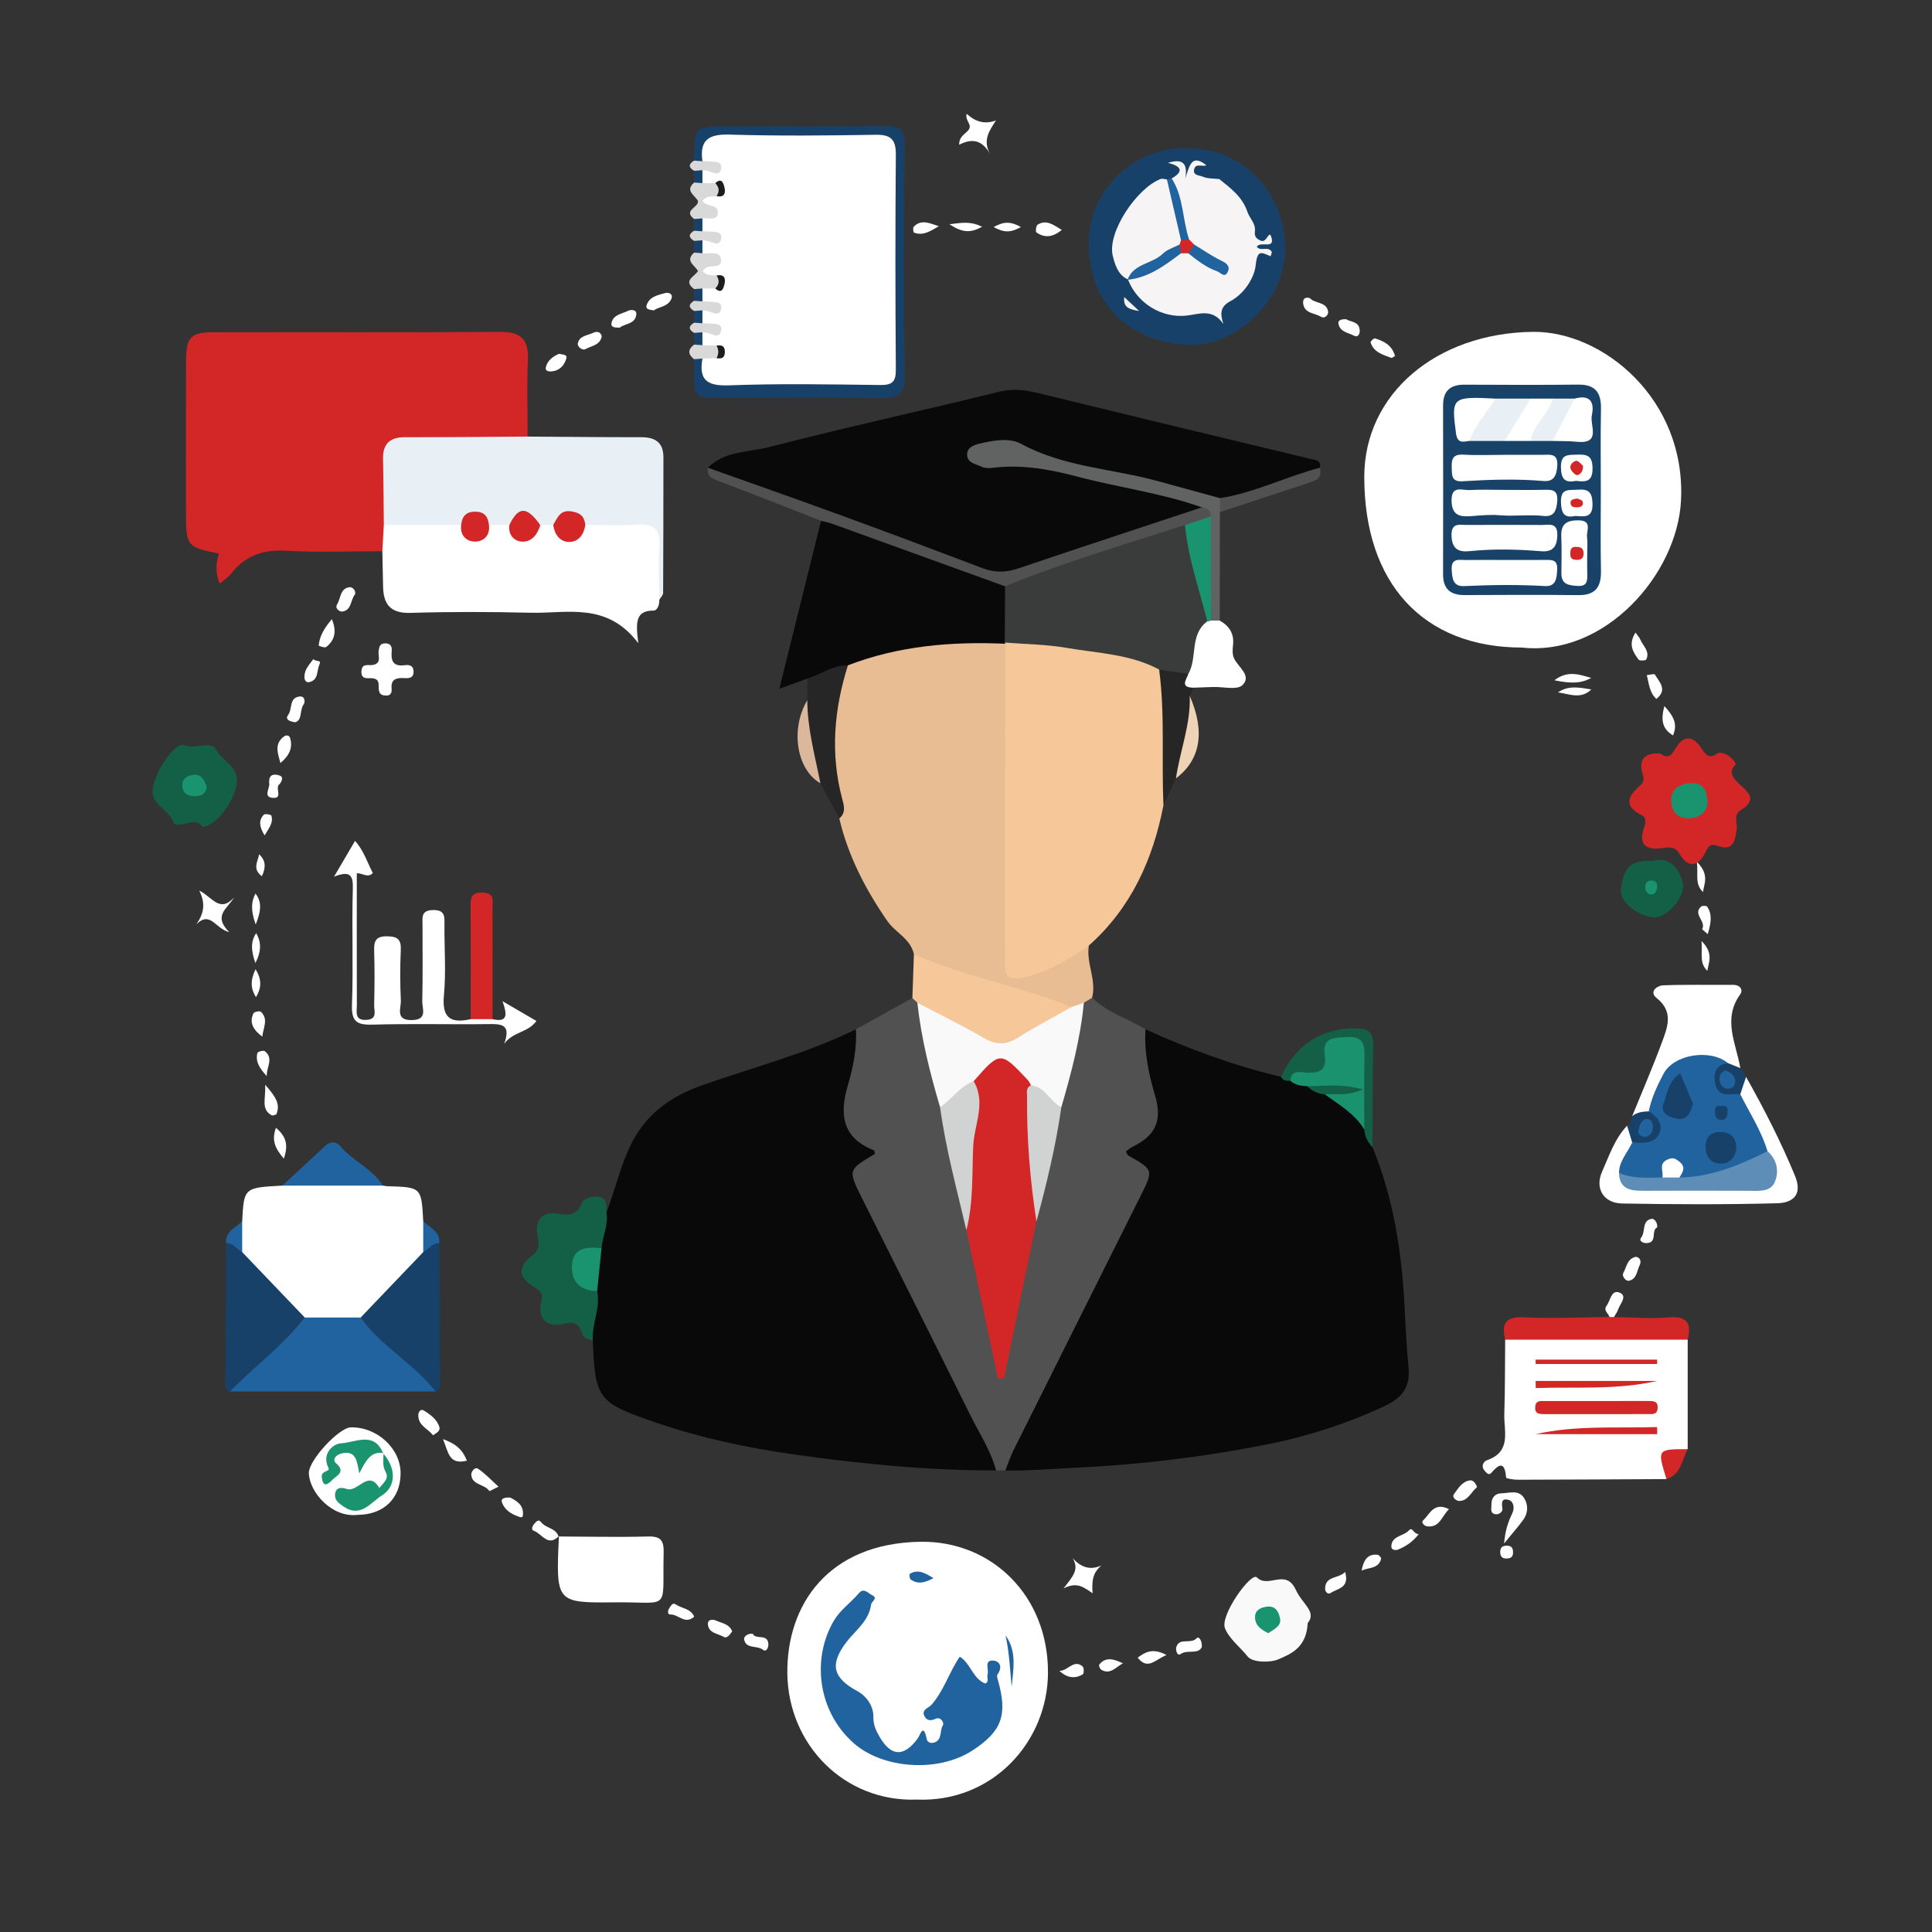 <?xml version="1.0" encoding="utf-8"?>
<!-- Generator: Adobe Illustrator 16.0.0, SVG Export Plug-In . SVG Version: 6.00 Build 0)  -->
<!DOCTYPE svg PUBLIC "-//W3C//DTD SVG 1.1//EN" "http://www.w3.org/Graphics/SVG/1.1/DTD/svg11.dtd">
<svg version="1.1" id="Layer_1" xmlns="http://www.w3.org/2000/svg" xmlns:xlink="http://www.w3.org/1999/xlink" x="0px" y="0px"
	 width="900px" height="900px" viewBox="0 0 900 900" enable-background="new 0 0 900 900" xml:space="preserve">
<rect x="0" y="0" width="900" height="900" fill="#333333" stroke="none"/>
<g>
	<path fill-rule="evenodd" clip-rule="evenodd" fill="#090909" d="M639.358,534.442c9.718,23.474,13.494,48.024,14.896,73.296
		c0.538,9.704,0.899,19.498,1.882,29.173c0.938,9.266-3.039,14.254-10.816,17.916c-17.923,8.439-36.604,14.42-56.019,18.222
		c-28.984,5.675-58.15,9.272-87.723,10.635c-11.067,0.511-22.132,1.564-33.253,1.296c-3.619-5.53,0.668-9.725,2.764-13.963
		c18.482-37.357,37.253-74.573,55.862-111.869c3.374-6.763,7.668-12.988-1.982-18.826c-4.779-2.89-1.254-7.078,1.896-8.852
		c10.086-5.684,10.23-13.981,7.508-23.605c-1.565-5.538-2.082-11.327-2.985-17.014c-0.634-3.998-1.432-8.146,2.218-11.363
		c20.382,9.294,41.336,16.958,63.155,22.153c1.729-0.289,3.458-0.396,5.173,0.111c2.543,0.7,5.063,1.477,7.539,2.405
		c2.923,1.252,5.769,2.662,8.646,4.023c7.544,4.158,14.475,8.997,18.623,16.896C637.985,528.094,638.007,531.451,639.358,534.442z"
		/>
	<path fill-rule="evenodd" clip-rule="evenodd" fill="#090909" d="M282.523,564.896c3.685-9.829,6.097-20.04,10.434-29.725
		c6.963-15.547,18.824-24.273,34.427-29.728c23.886-8.35,48.496-14.75,71.345-25.957c3.651,3.215,2.854,7.365,2.22,11.363
		c-0.902,5.687-1.42,11.474-2.986,17.014c-2.721,9.622-2.562,17.89,7.508,23.604c3.733,2.118,6.523,6.45,1.179,9.586
		c-8.259,4.847-5.194,10.239-2.179,16.277c18.924,37.895,37.987,75.723,56.776,113.686c2.097,4.236,6.385,8.433,2.765,13.963
		c-31.553,0.065-62.804-3.002-94.052-7.426c-21.895-3.098-43.257-7.651-64.114-14.768c-27.469-9.369-28.605-10.943-29.7-38.524
		c-4.935-7.277-0.562-14.874-0.777-22.311c-0.706-7.054,0.947-13.867,2.09-20.736C278.11,575.454,278.051,569.47,282.523,564.896z"
		/>
	<path fill-rule="evenodd" clip-rule="evenodd" fill="#515151" d="M464.011,684.979c-2.48-9.269-7.783-17.235-11.977-25.698
		c-16.717-33.74-33.617-67.39-50.457-101.07c-6.617-13.231-6.626-13.228,5.988-20.664c-0.146-0.573-0.14-1.556-0.469-1.686
		c-14.925-5.856-16.109-16.898-12.09-30.45c2.488-8.388,4.163-17.044,3.722-25.924c8.763-4.857,17.526-9.72,26.289-14.578
		c1.827,0.182,3.124,1.16,4.066,2.678c4.862,15.747,7.383,32.049,11.343,48.015c4.397,18.682,7.889,37.564,12.379,56.214
		c4.681,19.81,8.439,39.832,13.231,60.644c5.574-21.716,9.477-42.929,14.158-63.974c4.413-17.5,7.458-35.292,11.686-52.822
		c4.044-15.92,6.48-32.218,11.256-47.975c1.289-2.082,2.979-3.401,5.603-2.903c7.111,6.896,16.643,9.697,24.868,14.702
		c-0.69,10.613,1.583,21.091,4.483,30.907c3.538,11.976-0.149,18.755-10.358,23.749c-1.155,0.566-2.15,1.461-3.221,2.204
		c0.465,0.893,0.6,1.657,1.029,1.901c11.866,6.723,11.868,6.713,5.693,19.063c-19.722,39.443-39.458,78.881-59.131,118.349
		c-1.49,2.991-2.527,6.207-3.776,9.32C466.888,684.979,465.449,684.979,464.011,684.979z"/>
	<path fill-rule="evenodd" clip-rule="evenodd" fill="#D32627" d="M178.114,256.768c-14.944,0-29.924,0.635-44.821-0.213
		c-10.757-0.612-19.117,2.266-25.671,10.749c-1.177,1.523-2.93,2.602-5.229,4.584c-2.234-5.273-1.768-9.594-0.357-14.017
		c-15.057-2.984-15.405-3.418-15.406-19.557c-0.001-23.096-0.049-46.191,0.02-69.287c0.037-12.335,1.983-14.278,13.832-14.282
		c44.153-0.013,88.307,0.183,132.458-0.15c9.734-0.074,13.407,3.486,12.978,13.122c-0.528,11.863-0.125,23.769-0.125,35.656
		c-3.407,4.374-8.383,3.762-12.993,3.861c-11.107,0.24-22.219,0.021-33.329,0.105c-16.732,0.127-17.277,0.735-17.413,17.882
		c-0.051,6.391,0.348,12.796-0.482,19.174C181.695,248.88,182.381,253.521,178.114,256.768z"/>
	<path fill-rule="evenodd" clip-rule="evenodd" fill="#090909" d="M329.752,217.883c7.865-7.916,18.93-7.123,28.505-9.605
		c35.548-9.221,71.474-16.97,107.136-25.775c6.64-1.639,12.491-0.791,18.75,0.737c42.161,10.293,84.347,20.488,126.557,30.577
		c2.536,0.606,4.778,0.626,4.129,4.07c-2.555,4.13-6.986,5.059-11.13,6.204c-11.898,3.292-22.947,9.535-35.577,10.315
		c-24.375-6.773-49.25-11.444-73.87-17.202c-5.655-1.322-11.006-3.189-16.275-5.542c-6.637-2.967-13.39-3.911-20.346-0.669
		c0.966,3.748,3.796,3.611,5.847,3.472c24.832-1.696,47.726,7.662,71.438,12.311c6.29,1.233,12.606,2.329,18.761,4.189
		c2.905,0.879,6.122,1.204,6.858,5.01c-1.9,4.361-6.229,4.973-9.995,6.246c-25.056,8.475-50.22,16.63-75.233,25.23
		c-6.026,2.071-11.834,2.269-17.881,0.123c-40.562-14.402-80.504-30.453-120.857-45.409
		C333.964,221.201,331.622,219.95,329.752,217.883z"/>
	<path fill-rule="evenodd" clip-rule="evenodd" fill="#E9BD94" d="M508.739,464.785c-1.28,0.779-2.562,1.559-3.842,2.336
		c-1.478,2.591-3.609,4.033-6.685,3.84c-21.059-7.048-43.07-11.127-63.516-20.148c-3.419-1.506-6.832-2.957-8.961-6.276
		c-1.538-7.266-8.658-10.075-12.454-15.585c-10.112-14.681-18.215-30.243-22.303-47.712c-1.09-9.325-4.563-18.196-5.006-27.666
		c-0.729-15.615,0.029-30.92,7.717-45.082c2.882-3.084,6.656-4.545,10.586-5.555c17.345-4.463,34.945-7.044,52.897-6.744
		c4.036,0.067,8.125,0.204,11.445,3.067c3.899,4.987,3.097,10.922,3.109,16.603c0.093,40.648,0.01,81.299,0.066,121.946
		c0.019,14.327,2.668,15.742,16.124,10.24c6.389-2.612,11.348-9.009,19.311-7.576C505.877,448.692,510.927,456.516,508.739,464.785z
		"/>
	<path fill-rule="evenodd" clip-rule="evenodd" fill="#FFFFFF" d="M709.024,301.659c-45.951,0-73.5-29.808-73.492-79.519
		c0.008-38.648,33.527-66.972,78.496-67.551c32.559-0.418,71.508,31.357,69.043,78.702
		C781.29,267.517,747.749,305.872,709.024,301.659z"/>
	<path fill-rule="evenodd" clip-rule="evenodd" fill="#F6C799" d="M507.229,440.473c-9.228,6.255-18.406,12.04-29.717,14.724
		c-9.316,2.21-9.479-1.613-9.383-8.471c0.24-16.991,0.067-33.991,0.081-50.987c0.026-31.952,0.067-63.903,0.104-95.856
		c0.387-0.469,0.774-0.938,1.157-1.413c3.658-2.381,7.781-2.388,11.832-1.917c15.862,1.837,31.749,3.603,47.27,7.547
		c5.244,1.334,10.734,2.498,13.383,8.197c5.724,20.927,4.035,41.859,0.041,62.79C537.067,400.423,526.905,422.977,507.229,440.473z"
		/>
	<path fill-rule="evenodd" clip-rule="evenodd" fill="#FFFFFF" d="M427.109,838.317c-33.826,1.239-59.994-25.678-60.337-58.834
		c-0.328-31.79,18.937-60.597,61.976-61.266c33.142-0.517,59.499,25.06,59.444,60.847
		C488.143,811.303,462.422,839.746,427.109,838.317z"/>
	<path fill-rule="evenodd" clip-rule="evenodd" fill="#E9F0F5" d="M178.794,244.531c-0.113-10.174-0.122-20.351-0.375-30.521
		c-0.181-7.261,3.156-10.369,10.376-10.351c18.999,0.049,37.997-0.171,56.996-0.285c17.639,0.114,35.279,0.315,52.918,0.296
		c6.533-0.007,10.352,2.417,10.34,9.406c-0.037,21.041-0.011,42.081-0.135,63.12c-0.006,1.09-1.176,2.172-1.804,3.257
		c-5.611-6.002-3.523-13.511-3.458-20.362c0.08-8.385-3.235-11.625-11.475-11.145c-5.715,0.334-11.533,0.526-17.191-0.904
		c-5.471-2.946-10.853-7.428-16.948-1.068c-1.821,0.771-3.701,0.903-5.625,0.541c-5.121-3.062-10.244-6.071-15.566-0.313
		c-2.886,1.114-5.767,1.107-8.641-0.009c-5.664-6.259-10.747-1.657-15.959,0.902C200.976,247.656,189.503,251.01,178.794,244.531z"
		/>
	<path fill-rule="evenodd" clip-rule="evenodd" fill="#FFFFFF" d="M227.767,244.532c3.174,0,6.349,0,9.523,0
		c4.773,4.66,9.581,3.046,14.396,0.076c2.003-0.026,4.006-0.052,6.01-0.078c4.987,4.108,9.975,4.043,14.963,0.002
		c7.803-0.003,15.642,0.458,23.4-0.135c8.195-0.626,11.833,1.833,11.099,10.643c-0.674,8.083-0.08,16.271-0.046,24.413
		c0.149,2.235-0.902,4.978-2.608,4.974c-8.582-0.01-8.374,5.518-7.157,15.201c-14.629-19.357-33.103-13.786-50.139-14.191
		c-18.651-0.445-37.333-0.503-55.977,0.066c-9.442,0.288-12.662-4.051-12.782-12.472c-0.077-5.423-0.22-10.843-0.334-16.264
		c0.227-4.079,0.454-8.157,0.68-12.236c12.017,0,24.033,0.001,36.05,0.001C219.151,248.463,223.459,248.463,227.767,244.532z"/>
	<path fill-rule="evenodd" clip-rule="evenodd" fill="#090909" d="M468.314,299.882c-25.049-1.098-49.667,0.954-73.318,10.049
		c-5.685,3.866-11.116,8.504-18.832,6.151c-3.413,1.248-6.827,2.496-13.12,4.797c6.784-27.333,13.107-52.805,19.429-78.275
		c2.764-2.725,5.705-1.25,8.485-0.192c23.968,9.114,47.967,18.145,72.16,26.646c2.961,1.04,5.623,2.318,7.048,5.342
		c1.804,8.521,3.748,17.052-2.099,24.919L468.314,299.882z"/>
	<path fill-rule="evenodd" clip-rule="evenodd" fill="#FFFFFF" d="M786.192,624.063c0,17.003,0,34.009,0,51.013
		c-7.206,1.877-9.018,7.568-9.864,13.943c-23.085,0.113-46.173,0.251-69.258,0.293c-1.901,0.004-5.417-0.507-5.458-1.009
		c-0.553-6.486-2.495-7.371-6.812-2.271c-1.303,1.54-2.342,0.02-3.141-0.851c-1.963-2.137-0.586-4.396,1.132-4.994
		c11.496-4.007,7.718-13.576,7.971-21.509c0.369-11.53,0.293-23.076,0.407-34.615c3.337-3.599,7.811-3.679,12.185-3.719
		c20.217-0.188,40.435-0.188,60.65,0C778.379,620.384,782.853,620.464,786.192,624.063z"/>
	<path fill-rule="evenodd" clip-rule="evenodd" fill="#FFFFFF" d="M178.452,552.305c0.669,0.096,1.337,0.264,2.009,0.283
		c15.857,0.458,15.857,0.454,16.698,16.382c2.115,4.071,3.219,8.319,2.255,12.927c-7.621,14.501-19.833,24.63-32.663,34.19
		c-7.766,1.597-15.537,1.583-23.315,0.096c-12.954-9.443-25.076-19.707-32.843-34.175c-1.003-4.643,0.083-8.931,2.225-13.038
		c0.83-15.721,0.83-15.721,18.707-16.665C147.167,546.984,162.81,546.984,178.452,552.305z"/>
	<path fill-rule="evenodd" clip-rule="evenodd" fill="#184169" d="M551.592,69.039c26.854-0.633,46.577,19.934,47.087,46.051
		c0.469,23.976-22.075,46.827-45.884,45.491c-25.082-1.407-44.801-17.188-45.661-45.502
		C506.363,89.664,526.874,69.076,551.592,69.039z"/>
	<path fill-rule="evenodd" clip-rule="evenodd" fill="#21639F" d="M141.976,613.752c8.674,0,17.349,0.002,26.023,0.004
		c12.944,10.155,27.788,18.389,34.888,34.46c-31.932,0-63.863,0-95.794,0c-0.407-1.369-0.423-3.057,0.514-3.848
		C119.331,634.46,128.218,621.364,141.976,613.752z"/>
	<path fill-rule="evenodd" clip-rule="evenodd" fill="#D32627" d="M773.312,350.989c4.123,2.896,5.613,0.373,6.984-1.994
		c3.788-6.538,8.235-6.617,12.153-0.601c2.25,3.46,3.882,5.412,7.704,2.47c0.229-0.177,0.649-0.124,0.982-0.144
		c4.099-0.237,7.811,4.888,7.391,5.311c-8.423,8.446,16.234,12.758,2.587,21.227c-3.96,2.455-1.618,6.044-2.079,9.091
		c-0.813,5.385-1.584,10.398-9.112,7.645c-3.208-1.176-4.014,0.188-5.594,3.268c-3.055,5.956-7.688,7.861-12.023,0.354
		c-1.545-2.67-3.799-3.158-7.2-2.624c-6.9,1.084-12.482-0.189-9.187-9.633c0.574-1.644,1.182-4.489-0.994-5.537
		c-8.606-4.138-6.827-8.727-1.019-13.813c1.539-1.35,2.179-2.606,1.369-5.169C762.836,353.111,766.931,350.657,773.312,350.989z"/>
	<path fill-rule="evenodd" clip-rule="evenodd" fill="#184169" d="M323.34,74.823c-0.019-15.986-0.019-15.986,16.169-15.986
		c24.435,0,48.872,0.213,73.302-0.137c6.673-0.096,8.654,1.951,8.602,8.609c-0.289,35.97-0.347,71.946,0.021,107.916
		c0.085,8.349-3.169,10.375-10.838,10.254c-23.071-0.361-46.152-0.1-69.229-0.138c-19.748-0.034-18.02,1.96-18.025-18.018
		c1.625-1.513,3.285-1.46,4.981-0.13c2.928,6.173,7.656,8.6,14.618,8.504c19.701-0.27,39.411,0.046,59.115-0.154
		c10.548-0.107,11.395-0.969,11.46-11.968c0.166-28.199,0.201-56.4-0.018-84.599c-0.088-11.232-1.124-12.228-12.33-12.364
		c-19.023-0.23-38.056,0.121-57.076-0.163c-7.191-0.108-12.563,1.885-15.745,8.561C326.626,76.288,324.951,76.346,323.34,74.823z"/>
	<path fill-rule="evenodd" clip-rule="evenodd" fill="#FFFFFF" d="M229.467,474.765c7.395,1.734,6.667-2.526,4.626-8.371
		c5.712,3.334,10.408,6.076,15.788,9.217c-3.86,5.438-10.968,4.97-15.029,10.662c3.344-9.116-1.235-9.287-7.138-9.212
		c-18.014,0.231-36.043-0.269-54.045,0.255c-7.322,0.214-10.016-1.293-9.713-9.306c0.681-17.99-0.138-36.036,0.403-54.038
		c0.191-6.337-1.31-8.48-8.754-5.592c3.792-6.454,6.716-11.43,9.781-16.646c4.018,4.403,5.666,9.92,8.289,14.951
		c-2.283,2.505-4.844-0.006-7.463,0.105c0,20.688-0.028,41.081,0.029,61.473c0.009,3.143-1.206,7.22,4.547,6.833
		c5.16-0.347,3.45-4.185,3.509-6.803c0.195-8.497,0.27-17.002-0.001-25.493c-0.146-4.569,0.868-6.689,6.081-6.632
		c4.89,0.054,6.542,1.505,6.328,6.396c-0.344,7.803-0.336,15.646,0.019,23.447c0.166,3.648-2.792,9.414,5.291,9.185
		c7.326-0.205,4.61-5.418,4.69-8.752c0.288-11.893,0.106-23.793,0.12-35.691c0.004-3.325-0.752-6.642,4.752-6.809
		c5.998-0.184,5.484,3.296,5.463,7.153c-0.058,10.877,0.774,21.83-0.244,32.613c-0.999,10.559,3.181,13.151,12.468,11.055
		C222.665,472.171,226.067,472.171,229.467,474.765z"/>
	<path fill-rule="evenodd" clip-rule="evenodd" fill="#F5C799" d="M425.736,444.536c23.728,10.39,49.473,14.764,73.377,24.621
		c-8.811,14.778-32.509,22.5-46.643,14.399c-8.651-4.958-18.811-7.847-25.133-16.434c-0.773-0.739-1.547-1.477-2.32-2.214
		C425.257,458.118,425.497,451.327,425.736,444.536z"/>
	<path fill-rule="evenodd" clip-rule="evenodd" fill="#FFFFFF" d="M260.195,715.75c13.902,0.046,27.811,0.373,41.702,0.004
		c5.912-0.157,7.388,1.88,7.254,7.493c-0.664,27.916,3.712,22.91-22.858,23.185c-27.353,0.281-27.355,0.063-25.92-30.896
		L260.195,715.75z"/>
	<path fill-rule="evenodd" clip-rule="evenodd" fill="#146047" d="M278.183,601.419c1.654,7.821-2.465,15.129-2.038,22.843
		c-2.108-0.279-4.415-0.975-4.976-2.993c-1.432-5.159-4.134-5.726-9.079-4.531c-7.481,1.809-11.891-2.838-9.955-10.189
		c1.013-3.846-0.342-5.288-3.34-7.06c-7.156-4.229-8.055-9.21-0.913-14.551c3.457-2.583,3.352-5.659,2.498-9.796
		c-1.366-6.62,2.391-10.912,9.115-9.813c5.322,0.869,8.906,1.16,11.402-4.615c1.216-2.812,5.21-3.587,7.982-3.196
		c3.801,0.536,3.63,4.284,3.643,7.379c0.969,5.745-1.829,10.966-2.299,16.514c-1.008,0.854-2.072,1.599-3.265,2.206
		c-8.914,4.533-9.372,7.348-2.35,14.377C275.773,599.159,276.965,600.306,278.183,601.419z"/>
	<path fill-rule="evenodd" clip-rule="evenodd" fill="#184169" d="M141.976,613.752c-10.118,13.017-23.43,22.801-34.883,34.466
		c-2.548-0.955-2.065-3.215-2.06-5.123c0.064-21.313,0.188-42.624,0.297-63.936c4.782-2.79,5.823,1.232,7.49,4.114
		C122.539,593.433,132.257,603.593,141.976,613.752z"/>
	<path fill-rule="evenodd" clip-rule="evenodd" fill="#184169" d="M202.887,648.216c-10.051-13.084-25.331-20.878-34.888-34.462
		c9.719-10.161,19.439-20.323,29.158-30.486c1.669-2.878,2.711-6.898,7.489-4.108c0.109,21.31,0.232,42.623,0.297,63.934
		C204.949,645.001,205.431,647.261,202.887,648.216z"/>
	<path fill-rule="evenodd" clip-rule="evenodd" fill="#FFFFFF" d="M760.316,519.983c4.688-11.534,9.644-22.964,13.957-34.635
		c2.579-6.973,5.416-14.097-2.572-20.457c-3.677-2.928,0.233-5.783,3.146-5.893c10.818-0.402,21.661-0.136,32.493-0.212
		c3.342-0.023,4.802,2.355,3.317,4.416c-8.354,11.598-1.883,22.918,0.044,34.335c-2.517,1.267-4.798,0.276-7.086-0.708
		c-14.072-5.219-23.713-1.339-29.602,11.927c-1.505,3.385-2.174,7.203-5.073,9.888C766.285,520.512,763.499,521.546,760.316,519.983
		z"/>
	<path fill-rule="evenodd" clip-rule="evenodd" fill="#515151" d="M468.198,273.128c-26.957-9.763-53.911-19.532-80.877-29.267
		c-1.564-0.564-3.23-0.847-4.849-1.26c-15.577-6.08-31.104-12.295-46.77-18.138c-3.449-1.285-6.459-2.107-5.952-6.582
		c20.6,7.351,41.243,14.577,61.783,22.083c22.162,8.099,44.259,16.376,66.313,24.763c5.669,2.155,10.896,1.979,16.629,0.035
		c28.42-9.639,56.941-18.979,85.426-28.424c3.794-1.858,5.103-0.123,5.101,3.521c-2.682,4.963-7.915,5.582-12.481,7.337
		c-23.795,8.022-47.665,15.837-71.472,23.844C476.905,272.433,472.795,274.373,468.198,273.128z"/>
	<path fill-rule="evenodd" clip-rule="evenodd" fill="#FFFFFF" d="M813.385,501.646c8.421,14.965,16.24,30.197,22.798,46.119
		c3.826,9.298-1.574,12.58-8.287,12.759c-24.084,0.645-48.201,0.545-72.295,0.106c-8.487-0.155-12.806-6.919-9.278-14.846
		c3.27-7.354,5.86-15.309,11.633-21.388c2.964,1.764,4.14,4.438,3.996,7.789c-0.492,5.333-4.739,9.627-4.203,15.244
		c1.335,4.195,4.739,4.187,8.23,4.209c15.541,0.096,31.084,0.002,46.619-0.323c10.673-0.223,11.841-2.287,8.871-13.299
		c-3.523-9.713-10.129-18.072-12.454-28.318C809.021,506.229,809.875,503.213,813.385,501.646z"/>
	<path fill-rule="evenodd" clip-rule="evenodd" fill="#616262" d="M564.042,240.594c-0.028-2.734-1.451-4.109-4.139-4.255
		c-18.913-6.7-38.854-9.23-58.147-14.347c-13.005-3.45-25.996-5.744-39.483-4.05c-1.634,0.205-3.554,0.156-4.986-0.522
		c-2.611-1.237-6.474-1.638-6.746-5.304c-0.295-3.955,3.717-4.962,6.266-5.558c6.255-1.463,13.475-2.735,18.964,0.243
		c19.978,10.84,42.511,11.486,63.7,17.352c9.615,2.66,19.243,5.271,28.866,7.902c1.509,2.183,1.547,4.349-0.069,6.495
		c-0.024,16.842-0.048,33.685-0.072,50.525c-1.817,1.529-3.547,1.473-5.188-0.279C560.961,272.682,556.922,256.517,564.042,240.594z
		"/>
	<path fill-rule="evenodd" clip-rule="evenodd" fill="#F9F9FA" d="M609.185,756.066c-0.57,11.578-7.945,14.407-13.584,16.87
		c-4.063,1.775-12.184,1.484-14.334-1.205c-3.515-4.406-8.553-8.158-10.617-13.193c-2.475-6.047,12.226-26.38,14.838-23.748
		c5.389,5.435,13.49-4.533,18.245,5.988C606.58,747.075,613.545,750.878,609.185,756.066z"/>
	<path fill-rule="evenodd" clip-rule="evenodd" fill="#146047" d="M94.224,385.177c-3.419-5.874-11.674,2.372-13.67-2.606
		c-2.244-5.599-9.03-7.318-9.443-13.163c-0.548-7.745,10.259-24.188,14.72-22.285c5.311,2.267,12.169-2.479,14.731,1.983
		c2.814,4.898,8.833,7.396,9.721,12.921C111.582,370.104,101.109,385.138,94.224,385.177z"/>
	<path fill-rule="evenodd" clip-rule="evenodd" fill="#D32627" d="M786.192,624.063c-28.343,0-56.683,0-85.022,0
		c-1.865-7.652,0.265-10.864,8.959-10.412c13.186,0.688,26.445-0.019,39.673-0.13c0.679-0.609,1.36-0.609,2.04,0
		c8.471,0.111,16.998,0.881,25.397,0.16C785.953,612.931,788.047,616.426,786.192,624.063z"/>
	<path fill-rule="evenodd" clip-rule="evenodd" fill="#FFFFFF" d="M166.601,705.684c-11.901,1.427-22.393-10.408-22.727-19.365
		c-0.223-5.962,14.057-21.292,19.523-21.401c12.279-0.243,23.235,9.861,23.214,21.411
		C186.59,698.02,178.758,705.596,166.601,705.684z"/>
	<path fill-rule="evenodd" clip-rule="evenodd" fill="#272626" d="M376.164,316.082c6.304-1.969,11.847-6.27,18.832-6.151
		c-6.458,20.451-8.263,41.058-2.698,62.083c0.758,2.861,2,6.584-1.319,9.226c-2.93-5.454-5.861-10.908-8.794-16.358
		c-8.35-11.9-8.949-25.026-6.118-38.695C376.1,322.817,376.132,319.45,376.164,316.082z"/>
	<path fill-rule="evenodd" clip-rule="evenodd" fill="#D32627" d="M229.467,474.765c-3.4,0-6.802,0-10.203,0
		c0.001-17.328,0.056-34.654-0.039-51.981c-0.022-4.059-0.112-7.191,5.655-6.986c5.651,0.201,4.551,3.802,4.56,6.986
		C229.493,440.11,229.466,457.437,229.467,474.765z"/>
	<path fill-rule="evenodd" clip-rule="evenodd" fill="#FFFFFF" d="M564.115,289.076c1.359,0,2.721,0,4.079,0
		c4.483,2.556,6.843,6.161,6.182,11.559c-0.239,1.968-0.323,4.265,0.458,5.985c1.905,4.188,8.434,8.093,3.97,12.525
		c-2.457,2.438-9.035,0.718-13.754,0.879c-3.041,0.105-6.083,0.222-9.124,0.333c-6.955,1.273-5.287-3.321-4.851-7.093
		c2.892-8.295,0.504-18.751,9.934-24.393C562.075,288.448,563.113,288.52,564.115,289.076z"/>
	<path fill-rule="evenodd" clip-rule="evenodd" fill="#146047" d="M769.706,401.089c8.669-2.361,12.582,4.157,14.11,9.966
		c1.758,6.675-7.46,16.563-13.155,16.312c-7.515-0.33-16.145-7.373-15.581-12.715C756.22,403.841,759.701,400.614,769.706,401.089z"
		/>
	<path fill-rule="evenodd" clip-rule="evenodd" fill="#272626" d="M553.572,313.933c-0.992,2.792-3.996,6.319,2.352,6.424
		c-0.566,1.266-1.132,2.53-1.698,3.794c2.987,13.671,1.451,26.586-6.426,38.44c-1.935,4.166-3.868,8.33-5.803,12.495
		c-0.985-21.053,0.78-42.194-2.032-63.188C545.199,307.913,549.592,309.548,553.572,313.933z"/>
	<path fill-rule="evenodd" clip-rule="evenodd" fill="#146047" d="M601.042,503.42c-1.737,0.151-3.371,0.06-4.28-1.779
		c6.771-15.158,19.513-23.029,35.255-22.581c5.647,0.161,7.8,1.915,7.678,7.66c-0.336,15.903-0.253,31.814-0.336,47.723
		c-2.177-2.352-3.619-5.043-3.828-8.304c-5.136-8.354-2.242-17.721-3.322-26.589c-0.322-2.65-0.096-5.362-0.646-8.015
		c-0.558-2.674-2.136-4.101-4.858-4.188c-2.096-0.065-4.788,0.243-5.002,2.413C620.403,503,610.479,502.759,601.042,503.42z"/>
	<path fill-rule="evenodd" clip-rule="evenodd" fill="#21639F" d="M178.452,552.305c-15.643,0-31.285,0-46.928,0
		c6.621-6.14,13.233-12.289,19.868-18.412c2.369-2.185,5.082-2.399,7.141,0.04C164.419,540.898,173.417,544.454,178.452,552.305z"/>
	<path fill-rule="evenodd" clip-rule="evenodd" fill="#FFFFFF" d="M179.786,323.994c-2.544,0.051-3.21-1.225-3.369-3.138
		c-0.153-1.856,0.549-4.157-2.324-4.8c-2.283-0.511-6.019,1.096-5.715-3.521c0.246-3.753,3.351-2.373,5.396-2.792
		c4.214-0.861,2.193-4.235,2.608-6.553c0.313-1.742,0.423-3.284,2.676-3.47c2.748-0.227,3.661,1.313,3.422,3.653
		c-0.453,4.472,0.669,7.194,5.932,6.512c1.979-0.256,4.129-0.102,4.247,2.841c0.115,2.89-1.788,3.291-3.944,3.174
		c-3.721-0.203-6.796,0.086-6.281,5.146C182.629,322.955,181.579,324.233,179.786,323.994z"/>
	<path fill-rule="evenodd" clip-rule="evenodd" fill="#515151" d="M568.267,238.551c0.021-2.164,0.046-4.329,0.067-6.494
		c16.165-2.542,30.819-10.026,46.494-14.17c1.471,5.183-2.286,6.112-5.854,7.28C595.399,229.609,581.833,234.087,568.267,238.551z"
		/>
	<path fill-rule="evenodd" clip-rule="evenodd" fill="#DBB89C" d="M376.066,326.186c0.044,13.213,3.574,25.875,6.119,38.694
		C371.036,358.513,368.062,339.707,376.066,326.186z"/>
	<path fill-rule="evenodd" clip-rule="evenodd" fill="#EED3B7" d="M547.8,362.591c1.879-12.855,6.916-25.186,6.424-38.439
		C561.487,340.78,559.287,353.941,547.8,362.591z"/>
	<path fill-rule="evenodd" clip-rule="evenodd" fill="#FFFFFF" d="M700.663,719.005c0.561-6.578,2.093-10.428,3.914-14.306
		c1.054-2.244,0.546-5.411-1.959-6.042c-3.344-0.848-3.089,1.626-2.716,4.254c0.173,1.229-1.645,2.947-3.617,2.401
		c-2.281-0.63-1.454-2.72-1.512-4.24c-0.122-3.161,1.504-5.374,4.652-5.425c3.553-0.058,7.881-1.763,10.392,1.965
		c2.139,3.177,2.158,7.063-0.225,10.358C707.289,711.159,704.654,714.108,700.663,719.005z"/>
	<path fill-rule="evenodd" clip-rule="evenodd" fill="#FFFFFF" d="M463.947,56.12c-2.943,4.647-6.236,8.892-2.9,15.398
		c-3.673-6.555-8.474-7.049-14.234-4.089c-0.058-3.957,2.852-4.934,4.325-6.852c2.034-2.648-1.687-4.113-0.839-7.569
		C454.244,56.6,458.479,58.102,463.947,56.12z"/>
	<path fill-rule="evenodd" clip-rule="evenodd" fill="#FFFFFF" d="M92.828,414.878c5.992,2.884,9.43,10.607,16.161,3.246
		c-3.002,5.161-9.991,8.414-2.175,16.092c-6.561-1.532-8.705-10.109-15.343-3.653C94.857,425.675,95.947,421.138,92.828,414.878z"/>
	<path fill-rule="evenodd" clip-rule="evenodd" fill="#184169" d="M760.339,532.2c-0.795-2.6-1.59-5.202-2.384-7.805
		c1.985-0.829,1.947-2.742,2.361-4.412c2.238-1.925,4.971-2.168,7.74-2.277c6.881,0.444,8.461,4.899,7.046,10.485
		C773.624,534.032,767.927,535.343,760.339,532.2z"/>
	<path fill-rule="evenodd" clip-rule="evenodd" fill="#D32627" d="M776.328,689.019c-4.352-13.938-4.352-13.938,9.864-13.943
		C783.433,680.097,783.159,686.878,776.328,689.019z"/>
	<path fill-rule="evenodd" clip-rule="evenodd" fill="#FFFFFF" d="M513.137,729.261c-4.325,3.376-4.538,7.704-4.159,12.938
		c-3.903-2.515-6.897-5.593-13.532-2.27c4.345-5.617,7.444-8.836,4.238-14.017C503.68,730.111,507.661,731.618,513.137,729.261z"/>
	<path fill-rule="evenodd" clip-rule="evenodd" fill="#184169" d="M813.385,501.646c-0.901,2.702-1.802,5.404-2.702,8.106
		c-4.004,3.625-7.983,3.049-11.661-0.363c-2.708-2.51-3.303-5.878-2.25-9.317c1.218-3.979,3.529-6.563,8.229-4.814
		c1.901,0.762,3.803,1.519,5.701,2.28C811.597,498.908,812.49,500.275,813.385,501.646z"/>
	<path fill-rule="evenodd" clip-rule="evenodd" fill="#D8D9D8" d="M325.134,126.256c-1.403-2.692-6.213-4.677-1.78-8.58
		c1.348-1.041,2.79-1.888,4.5-2.192c4.433-0.177,9.571-0.027,9.781,5.48c0.212,5.546-5.277,5.674-9.42,6.458
		C327.057,127.385,326.029,126.994,325.134,126.256z"/>
	<path fill-rule="evenodd" clip-rule="evenodd" fill="#D8D9D8" d="M325.135,93.609c-1.404-2.692-6.214-4.677-1.781-8.581
		c1.246-0.949,2.563-1.751,4.146-2.014c2.134-0.264,4.159,0.068,6.058,1.102c2.97,2.308,3.512,4.917,0.963,7.904
		c-1.949,1.685-4.289,2.401-6.796,2.695C326.729,94.667,325.871,94.279,325.135,93.609z"/>
	<path fill-rule="evenodd" clip-rule="evenodd" fill="#D8D9D8" d="M325.135,93.609c0.715-0.028,1.43-0.056,2.145-0.084
		c4.203,0.025,8.896,0.284,9.016,5.643c0.112,5.016-4.386,5.027-8.176,5.075c-1.846-0.186-3.347-1.115-4.766-2.221
		C317.972,97.952,325.662,96.651,325.135,93.609z"/>
	<path fill-rule="evenodd" clip-rule="evenodd" fill="#D8D9D8" d="M325.134,126.256c0.715-0.028,1.43-0.055,2.145-0.083
		c2.439,0.104,4.97-0.243,7.104,1.424c2.68,2.904,2.224,5.52-0.729,7.912c-1.897,1.083-3.942,1.427-6.1,1.208
		c-1.609-0.246-2.938-1.078-4.2-2.047C317.937,130.595,323.699,128.883,325.134,126.256z"/>
	<path fill-rule="evenodd" clip-rule="evenodd" fill="#D8D9D8" d="M327.22,167.038c-1.293,0.095-2.586,0.189-3.88,0.284
		c-2.968-2.271-2.985-4.536,0.014-6.794c1.285-0.979,2.652-1.783,4.289-2.032c2.244-0.238,4.35,0.157,6.277,1.377
		c3.07,2.952,3.024,5.709-0.532,8.238C331.115,169.016,329.073,168.565,327.22,167.038z"/>
	<path fill-rule="evenodd" clip-rule="evenodd" fill="#D8D9D8" d="M323.34,74.823c1.293,0.095,2.587,0.189,3.88,0.285
		c3.032-2.288,6.128-2.712,9.114-0.029c1.271,1.141,2.154,2.67,1.21,4.455c-2.309,4.364-6.092,3.172-9.722,2.483
		c-1.73-0.369-3.12-1.369-4.469-2.44C320.661,78,320.671,76.415,323.34,74.823z"/>
	<path fill-rule="evenodd" clip-rule="evenodd" fill="#FFFFFF" d="M610.221,138.886c2.271,2.707,7.909,1.501,8.501,6.482
		c0.117,0.994-1.355,3.418-3.455,2.144c-2.906-1.764-7.537-1.408-8.19-6.031C606.823,139.692,607.515,138.071,610.221,138.886z"/>
	<path fill-rule="evenodd" clip-rule="evenodd" fill="#D8D9D8" d="M323.354,144.874c-2.692-1.583-2.692-3.167,0-4.751
		c1.351-1.043,2.797-1.888,4.511-2.191c1.349,0.15-0.372-0.203,0.979-0.132c4.462,0.235,9.665,0.893,8.68,6.534
		c-0.878,5.026-5.906,3.927-9.841,2.959C326.035,146.854,324.663,145.919,323.354,144.874z"/>
	<path fill-rule="evenodd" clip-rule="evenodd" fill="#21639F" d="M112.82,583.273c-2.548-1.279-4.099-4.374-7.49-4.114
		c-0.447-5.561,4.354-7.262,7.487-10.189C112.818,573.738,112.819,578.505,112.82,583.273z"/>
	<path fill-rule="evenodd" clip-rule="evenodd" fill="#21639F" d="M204.646,579.159c-3.39-0.26-4.939,2.837-7.489,4.108
		c0.001-4.767,0.002-9.533,0.002-14.298C200.292,571.897,205.094,573.599,204.646,579.159z"/>
	<path fill-rule="evenodd" clip-rule="evenodd" fill="#FFFFFF" d="M675.001,703.022c-3.463,3.354-4.312,8.848-10.396,7.974
		c-0.701-0.102-2.928-1.57-1.584-2.82C666.074,705.333,667.947,699.496,675.001,703.022z"/>
	<path fill-rule="evenodd" clip-rule="evenodd" fill="#D8D9D8" d="M323.354,155.076c-2.692-1.583-2.692-3.167,0-4.751
		c1.349-1.042,2.792-1.885,4.511-2.156c1.342,0.207-0.324-0.269,1.017-0.043c3.913,0.662,9.469,0.407,8.718,6.011
		c-0.759,5.649-5.929,4.074-9.919,3.349C326.032,157.055,324.661,156.121,323.354,155.076z"/>
	<path fill-rule="evenodd" clip-rule="evenodd" fill="#D8D9D8" d="M323.354,112.225c-2.692-1.583-2.692-3.167,0-4.751
		c1.35-1.042,2.796-1.887,4.51-2.189c1.349,0.153-0.373-0.208,0.978-0.13c4.44,0.255,9.658,0.882,8.688,6.522
		c-0.878,5.108-5.965,3.743-9.848,2.959C326.033,114.204,324.663,113.27,323.354,112.225z"/>
	<path fill-rule="evenodd" clip-rule="evenodd" fill="#FFFFFF" d="M201.716,668.591c-2.366-3.08-6.96-4.478-6.861-9.411
		c0.035-1.71,1.3-2.888,2.466-2.17c3.112,1.913,6.296,4.145,7.383,7.856C205.211,666.597,203.216,667.603,201.716,668.591z"/>
	<path fill-rule="evenodd" clip-rule="evenodd" fill="#FFFFFF" d="M741.265,315.785c-5.071,2.864-10.292,2.514-17.151,1.117
		C730.408,312.051,735.931,314.333,741.265,315.785z"/>
	<path fill-rule="evenodd" clip-rule="evenodd" fill="#FFFFFF" d="M725.739,322.55c5.082-3.473,10.309-2.209,15.552-1.386
		C736.438,325.934,730.965,323.246,725.739,322.55z"/>
	<path fill-rule="evenodd" clip-rule="evenodd" fill="#FFFFFF" d="M761.889,294.666c1.182,1.693,1.854,2.37,2.188,3.185
		c1.255,3.063,4.687,5.567,2.794,9.395c-0.262,0.523-3.152,0.634-3.569,0.047C760.893,303.884,758.269,300.304,761.889,294.666z"/>
	<path fill-rule="evenodd" clip-rule="evenodd" fill="#FFFFFF" d="M165.425,276.794c-2.297,2.785-1.552,7.662-6.145,8.093
		c-0.986,0.093-3.469-1.392-2.217-3.394c1.762-2.816,1.304-7.519,5.878-7.957C164.026,273.432,165.883,274.873,165.425,276.794z"/>
	<path fill-rule="evenodd" clip-rule="evenodd" fill="#FFFFFF" d="M154.593,288.423c2.443,5.947,1.23,9.871-2.614,12.971
		c-0.635,0.513-3.533-0.508-3.52-0.652C148.863,296.226,151.062,292.618,154.593,288.423z"/>
	<path fill-rule="evenodd" clip-rule="evenodd" fill="#FFFFFF" d="M232.242,692.543c-2.255,1.091-4.201,2.173-4.278,2.051
		c-2.164-3.359-8.194-2.652-8.415-7.712c-0.055-1.273,1.595-3.725,3.167-2.672C225.955,686.376,228.667,689.331,232.242,692.543z"/>
	<path fill-rule="evenodd" clip-rule="evenodd" fill="#FFFFFF" d="M688.065,692.786c-2.792,2.166-4.095,6.407-8.346,6.429
		c-1.042,0.004-3.662-1.53-2.357-3.282c1.922-2.576,3.747-5.828,7.367-6.309C686.316,689.413,687.481,691.015,688.065,692.786z"/>
	<path fill-rule="evenodd" clip-rule="evenodd" fill="#FFFFFF" d="M660.897,714.654c-3.037,3.897-6.224,5.772-9.637,7.206
		c-1.078,0.452-3.141,0.236-3.125-1.392c0.054-5.143,5.684-4.729,8.231-7.578C658.004,711.062,658.345,714.597,660.897,714.654z"/>
	<path fill-rule="evenodd" clip-rule="evenodd" fill="#FFFFFF" d="M288.652,152.64c-1.99-0.065-4.286,0.081-3.766-2.295
		c0.841-3.835,4.885-4.136,7.723-5.573c1.178-0.596,4.019-0.688,3.814,1.639C296.017,151.048,291.134,150.654,288.652,152.64z"/>
	<path fill-rule="evenodd" clip-rule="evenodd" fill="#FFFFFF" d="M559.854,767.237c-1.641,3.695-6.76,1.009-9.878,3.288
		c-1.547,1.132-2.475-1.854-1.979-3.34c1.507-4.509,6.623-1.102,9.367-3.976C558.494,762.026,560.03,764.211,559.854,767.237z"/>
	<path fill-rule="evenodd" clip-rule="evenodd" fill="#FFFFFF" d="M304.61,144.587c-2.252-0.268-3.938-0.595-3.417-2.311
		c1.248-4.117,5.205-4.763,8.623-5.754c1.678-0.486,3.823,0.43,2.965,2.59C311.237,142.993,306.85,142.817,304.61,144.587z"/>
	<path fill-rule="evenodd" clip-rule="evenodd" fill="#FFFFFF" d="M137.514,336.459c-3.4-0.452-4.614-1.663-3.269-3.45
		c2.069-2.748,0.298-8.106,5.442-8.563c2.49-0.22,2.472,2.748,1.795,3.635C139.499,330.685,140.947,335.544,137.514,336.459z"/>
	<path fill-rule="evenodd" clip-rule="evenodd" fill="#FFFFFF" d="M122.193,482.903c-4.094-3.045-6.29-6.488-4.084-10.916
		c0.334-0.674,2.944-1.148,3.463-0.644C125.218,474.885,122.534,478.954,122.193,482.903z"/>
	<path fill-rule="evenodd" clip-rule="evenodd" fill="#FFFFFF" d="M494.619,107.118c-4.502,3.646-8.209,3.673-11.814,1.151
		c-0.477-0.333-0.172-3.142,0.536-3.585C487.523,102.057,490.836,104.85,494.619,107.118z"/>
	<path fill-rule="evenodd" clip-rule="evenodd" fill="#FFFFFF" d="M124.281,501.323c-3.003-3.291-5.491-6.56-4.358-10.844
		c0.152-0.572,2.791-1.283,3.421-0.803C127.703,492.986,124.003,497.339,124.281,501.323z"/>
	<path fill-rule="evenodd" clip-rule="evenodd" fill="#FFFFFF" d="M280.303,156.718c-0.803,4.165-4.784,4.333-7.468,5.875
		c-1.597,0.918-3.872-1.188-3.692-2.405c0.571-3.882,4.669-3.868,7.381-5.236C277.717,154.351,279.923,154.36,280.303,156.718z"/>
	<path fill-rule="evenodd" clip-rule="evenodd" fill="#FFFFFF" d="M350.632,761.034c1.335,3.02,6.882-0.215,7.294,4.661
		c0.148,1.754-0.884,4.117-2.57,2.8c-2.774-2.166-7.95-0.147-8.729-4.902C346.434,762.421,348.318,760.808,350.632,761.034z"/>
	<path fill-rule="evenodd" clip-rule="evenodd" fill="#FFFFFF" d="M123.539,505.335c5.022,5.649,7.03,9.053,5.288,13.553
		c-0.183,0.47-1.855,0.92-2.381,0.609C121.475,516.562,123.842,512.14,123.539,505.335z"/>
	<path fill-rule="evenodd" clip-rule="evenodd" fill="#FFFFFF" d="M341.078,759.95c-1.09,1.497-2.385,3.485-3.979,2.557
		c-2.673-1.561-6.946-1.647-7.327-5.793c-0.23-2.511,2.447-2.396,3.644-1.847C336.18,756.139,339.776,756.463,341.078,759.95z"/>
	<path fill-rule="evenodd" clip-rule="evenodd" fill="#FFFFFF" d="M626.597,732.273c2.233,7.566-3.664,7.718-6.827,9.851
		c-1.08,0.727-2.499-0.448-2.482-2.074C617.345,733.981,623.594,735.508,626.597,732.273z"/>
	<path fill-rule="evenodd" clip-rule="evenodd" fill="#FFFFFF" d="M130.623,355.46c-1.334-4.937-2.757-8.791,1.375-12.177
		c1.248-1.021,2.737-0.929,3.158,0.55C136.412,348.255,134.955,351.841,130.623,355.46z"/>
	<path fill-rule="evenodd" clip-rule="evenodd" fill="#FFFFFF" d="M762.084,585.474c2.372,0.364,2.388,2.568,1.79,3.768
		c-1.359,2.727-1.381,6.8-5.233,7.413c-1.161,0.186-3.325-2.078-2.409-3.7C757.758,590.258,757.941,586.292,762.084,585.474z"/>
	<path fill-rule="evenodd" clip-rule="evenodd" fill="#FFFFFF" d="M237.674,697.619c2.85,1.502,6.086,3.218,5.962,7.688
		c-0.057,2.049-1.007,1.57-2.508,1.026c-3.33-1.208-6.109-3.173-7.266-6.367C233.084,697.82,235.363,697.535,237.674,697.619z"/>
	<path fill-rule="evenodd" clip-rule="evenodd" fill="#FFFFFF" d="M751.842,613.521c-0.68,0-1.361,0-2.04,0
		c-0.618-1.737-3.037-3.168-1.386-5.286c1.848-2.365,2.164-7.909,6.321-5.964c3.42,1.6-0.123,5.2-0.99,7.823
		C753.345,611.313,752.491,612.381,751.842,613.521z"/>
	<path fill-rule="evenodd" clip-rule="evenodd" fill="#FFFFFF" d="M649.852,165.857c-1.12,0.605-1.475,0.954-1.672,0.88
		c-3.943-1.479-8.231-2.577-9.721-7.228c-0.131-0.41,1.539-2.038,1.997-1.895C644.603,158.904,648.446,160.708,649.852,165.857z"/>
	<path fill-rule="evenodd" clip-rule="evenodd" fill="#FFFFFF" d="M260.373,715.535c-5.106,5.339-7.936-1.162-11.702-2.419
		c-1.424-0.477-0.657-2.312,0.262-3.318c0.808-0.885,1.901-2.313,3.069-0.771c2.215,2.931,6.955,2.693,8.188,6.729
		C260.195,715.75,260.373,715.535,260.373,715.535z"/>
	<path fill-rule="evenodd" clip-rule="evenodd" fill="#FFFFFF" d="M217.504,680.436c-8.472,2.083-8.568-3.878-11.141-10.037
		C212.637,672.634,215.593,675.565,217.504,680.436z"/>
	<path fill-rule="evenodd" clip-rule="evenodd" fill="#FFFFFF" d="M771.99,571.781c-3.02,1.336,0.215,6.883-4.661,7.294
		c-1.754,0.149-4.117-0.883-2.8-2.57c2.166-2.774,0.147-7.949,4.902-8.729C770.604,567.585,772.218,569.47,771.99,571.781z"/>
	<path fill-rule="evenodd" clip-rule="evenodd" fill="#FFFFFF" d="M795.538,435.164c-1.729-1.568-2.666-2.254-2.597-2.381
		c2.017-3.651-4.631-6.939-0.452-10.502c0.552-0.471,2.484-0.383,2.798,0.094C797.781,426.163,797.013,430.079,795.538,435.164z"/>
	<path fill-rule="evenodd" clip-rule="evenodd" fill="#FFFFFF" d="M775.336,328.9c4.366,4.818,6.249,8.385,4.014,13.694
		C774.284,339.481,773.597,335.463,775.336,328.9z"/>
	<path fill-rule="evenodd" clip-rule="evenodd" fill="#FFFFFF" d="M132.214,539.731c-4.118-4.862-5.804-8.573-3.645-14.378
		C133.027,529.247,134.568,532.978,132.214,539.731z"/>
	<path fill-rule="evenodd" clip-rule="evenodd" fill="#FFFFFF" d="M437.339,105.384c-3.688,2.056-7.156,4.67-11.533,2.991
		c-0.384-0.147-0.632-2.233-0.187-2.71C429.117,101.923,433.255,104.054,437.339,105.384z"/>
	<path fill-rule="evenodd" clip-rule="evenodd" fill="#FFFFFF" d="M627.071,148.679c2.013,1.408,5.836,0.924,6.309,4.815
		c0.215,1.76-0.519,3.939-2.631,2.869c-2.568-1.3-6.193-1.7-7.146-5.064C622.942,148.963,624.929,148.703,627.071,148.679z"/>
	<path fill-rule="evenodd" clip-rule="evenodd" fill="#FFFFFF" d="M323.407,753.073c-4.272,3.908-7.372-1.109-11.024-0.977
		c-1.814,0.066-1.205-2.201-0.497-3.098c0.621-0.787,1.32-2.685,2.926-1.591C317.577,749.294,321.7,749.268,323.407,753.073z"/>
	<path fill-rule="evenodd" clip-rule="evenodd" fill="#FFFFFF" d="M493.475,778.333c3.874,0.235,6.791-5.679,10.897-1.982
		c0.643,0.578,0.595,3.283,0.035,3.62C500.605,782.253,496.925,781.541,493.475,778.333z"/>
	<path fill-rule="evenodd" clip-rule="evenodd" fill="#FFFFFF" d="M771.59,325.591c-3.311-3.058-3.414-7.262-4.466-11.072
		c1.308-0.122,3.481-0.774,3.78-0.283C773.036,317.726,776.942,321.332,771.59,325.591z"/>
	<path fill-rule="evenodd" clip-rule="evenodd" fill="#FFFFFF" d="M260.386,164.826c1.971,0.38,3.943,0.345,3.45,2.086
		c-0.938,3.31-3.145,5.76-6.851,6.103c-1.231,0.114-3.147-0.127-2.729-1.883C255.083,167.671,257.84,165.937,260.386,164.826z"/>
	<path fill-rule="evenodd" clip-rule="evenodd" fill="#FFFFFF" d="M130.331,365.204c-2.628,1.493,1.715,6.697-2.966,6.482
		c-5.05-0.235-1.692-4.221-1.938-6.556c-0.279-2.645,0.361-4.742,3.703-4.167C132.333,361.516,131.599,363.315,130.331,365.204z"/>
	<path fill-rule="evenodd" clip-rule="evenodd" fill="#FFFFFF" d="M523.119,774.83c-3.266,1.716-5.867,5.468-10.094,3.013
		c-0.616-0.356-1.256-2.009-0.983-2.359C515.148,771.494,519.115,772.973,523.119,774.83z"/>
	<path fill-rule="evenodd" clip-rule="evenodd" fill="#FFFFFF" d="M634.288,731.634c0.842-4.396,2.479-7.893,7.39-7.375
		c0.653,0.068,1.801,1.3,1.701,1.777C642.367,730.851,637.662,730.078,634.288,731.634z"/>
	<path fill-rule="evenodd" clip-rule="evenodd" fill="#FFFFFF" d="M543.399,770.972c-5.48,2.266-8.666,7.156-13.427,1.236
		C533.534,769.577,536.983,767.547,543.399,770.972z"/>
	<path fill-rule="evenodd" clip-rule="evenodd" fill="#FFFFFF" d="M145.965,307.059c1.389,1.388,3.914,0.176,2.833,2.505
		c-1.314,2.832-0.341,7.102-4.578,8.17c-1.519,0.384-2.39-0.708-2.409-2.314C141.767,311.842,144.016,309.728,145.965,307.059z"/>
	<path fill-rule="evenodd" clip-rule="evenodd" fill="#FFFFFF" d="M118.976,448.667c-2.263-6.44-2.036-10.297,0.361-14.003
		C121.573,438.684,121.999,442.583,118.976,448.667z"/>
	<path fill-rule="evenodd" clip-rule="evenodd" fill="#FFFFFF" d="M793.302,415.53c-3.802-3.715-2.197-7.604-2.802-14.021
		C796.452,407.464,793.84,411.648,793.302,415.53z"/>
	<path fill-rule="evenodd" clip-rule="evenodd" fill="#FFFFFF" d="M119.118,430.69c-2.435-6.835-2.057-10.673-0.095-14.453
		C121.911,420.081,121.799,423.934,119.118,430.69z"/>
	<path fill-rule="evenodd" clip-rule="evenodd" fill="#FFFFFF" d="M123.258,389.171c-1.99-3.338-3.234-6.662-0.38-9.641
		c0.53-0.553,3.376-0.1,3.53,0.395C127.512,383.464,124.963,386.134,123.258,389.171z"/>
	<path fill-rule="evenodd" clip-rule="evenodd" fill="#FFFFFF" d="M119.24,464.519c-2.434-3.876-2.758-7.735-0.198-13.013
		C122.255,456.659,121.588,460.565,119.24,464.519z"/>
	<path fill-rule="evenodd" clip-rule="evenodd" fill="#FFFFFF" d="M795.343,452.26c-3.794-3.715-2.226-7.604-2.706-13.921
		C798.495,444.193,795.879,448.378,795.343,452.26z"/>
	<path fill-rule="evenodd" clip-rule="evenodd" fill="#FFFFFF" d="M442.283,104.457c6.188-0.746,9.837-1.463,15.233,1.185
		C452.042,108.582,448.405,108.473,442.283,104.457z"/>
	<path fill-rule="evenodd" clip-rule="evenodd" fill="#FFFFFF" d="M462.877,105.769c4.755-2.669,7.949-2.669,12.704,0
		C470.826,108.438,467.632,108.438,462.877,105.769z"/>
	<path fill-rule="evenodd" clip-rule="evenodd" fill="#FFFFFF" d="M120.72,397.962c3.236,3.02,3.117,6.224,1.288,10.209
		C117.384,404.875,120.149,401.208,120.72,397.962z"/>
	<path fill-rule="evenodd" clip-rule="evenodd" fill="#FFFFFF" d="M704.807,722.679c0.188,1.955-0.475,3.198-2.621,3.324
		c-1.919,0.109-3.194-0.475-3.312-2.639c-0.105-1.923,0.477-3.192,2.639-3.312C703.436,719.945,704.732,720.533,704.807,722.679z"/>
	<path fill-rule="evenodd" clip-rule="evenodd" fill="#184169" d="M327.22,150.607c-1.288-0.094-2.576-0.188-3.865-0.282
		c0-1.817,0-3.635,0-5.452c1.288-0.094,2.576-0.188,3.865-0.282C329.066,146.597,329.066,148.602,327.22,150.607z"/>
	<path fill-rule="evenodd" clip-rule="evenodd" fill="#184169" d="M327.22,140.405c-1.288-0.094-2.576-0.188-3.865-0.282
		c0-1.817,0-3.634,0-5.452c1.288-0.094,2.577-0.188,3.865-0.281C329.065,136.395,329.065,138.399,327.22,140.405z"/>
	<path fill-rule="evenodd" clip-rule="evenodd" fill="#184169" d="M323.354,112.225c1.289-0.094,2.577-0.188,3.866-0.282
		c1.847,2.006,1.847,4.01,0,6.016c-1.288-0.094-2.576-0.188-3.865-0.282C323.354,115.859,323.354,114.042,323.354,112.225z"/>
	<path fill-rule="evenodd" clip-rule="evenodd" fill="#184169" d="M327.22,107.756c-1.288-0.094-2.576-0.188-3.865-0.282
		c0-1.817,0-3.634,0-5.452c1.288-0.094,2.577-0.188,3.865-0.281C329.065,103.746,329.065,105.75,327.22,107.756z"/>
	<path fill-rule="evenodd" clip-rule="evenodd" fill="#184169" d="M323.354,155.076c1.289-0.094,2.577-0.188,3.866-0.282
		c1.847,2.006,1.847,4.01,0,6.016c-1.288-0.094-2.576-0.188-3.865-0.282C323.354,158.71,323.354,156.894,323.354,155.076z"/>
	<path fill-rule="evenodd" clip-rule="evenodd" fill="#184169" d="M323.354,79.577c1.289-0.094,2.577-0.188,3.866-0.282
		c1.847,2.006,1.847,4.01,0,6.015c-1.288-0.094-2.576-0.188-3.865-0.281C323.354,83.211,323.354,81.394,323.354,79.577z"/>
	<path fill-rule="evenodd" clip-rule="evenodd" fill="#1A926E" d="M601.042,503.42c0.582-5.406,4.874-3.874,7.819-3.723
		c5.895,0.308,9.23-1.45,8.284-7.917c-1.313-8.977,4.563-8.312,10.641-8.664c7.69-0.444,7.915,3.912,7.813,9.539
		c-0.205,11.159-0.067,22.322-0.069,33.483c-4.446-7.341-11.726-11.494-18.385-16.344c0.592-0.835,1.365-1.421,2.341-1.733
		c-0.529-0.72-1.283-0.277-1.913-0.31c-3.009-0.147-5.904-0.797-8.737-1.777C605.99,505.877,603.25,505.461,601.042,503.42z"/>
	<path fill-rule="evenodd" clip-rule="evenodd" fill="#146047" d="M608.836,505.975c7.821,0.044,15.74-1.315,26.011,1.507
		c-7.321,3.375-12.654,1.845-17.701,2.313C613.886,509.587,611.197,508.139,608.836,505.975z"/>
	<path fill-rule="evenodd" clip-rule="evenodd" fill="#1A936F" d="M278.183,601.419c-7.689-0.054-12.02-4.221-11.774-11.6
		c0.297-8.957,7.139-8.965,13.815-8.409C279.543,588.078,278.862,594.749,278.183,601.419z"/>
	<path fill-rule="evenodd" clip-rule="evenodd" fill="#D32627" d="M482.822,568.954c-5.028,24.349-10.058,48.699-15.086,73.049
		c-0.953,0.063-1.906,0.129-2.859,0.195c-4.902-23.054-9.805-46.105-14.708-69.157c-2.737-22.799,1.461-45.439,1.538-68.179
		c2.1-7.803,6.691-13.877,15.129-13.231c8.374,0.638,13.375,6.688,15.242,14.981C481.082,527.406,485.494,548.141,482.822,568.954z"
		/>
	<path fill-rule="evenodd" clip-rule="evenodd" fill="#F9F9FA" d="M480.284,505.616c-0.491-0.831-0.85-1.785-1.492-2.475
		c-12.666-13.555-12.942-13.543-25.207,0.525c-3.992,5.628-7.725,11.594-15.66,12.132c-4.707-15.972-8.771-32.081-10.588-48.678
		c10.351,5.428,20.875,10.556,30.982,16.403c5.545,3.209,10.123,3.476,15.629,0.005c8.163-5.147,16.754-9.615,25.164-14.372
		c1.93-0.68,3.857-1.358,5.785-2.036c-1.572,16.635-5.84,32.692-10.484,48.666C487.195,515.88,484.067,510.295,480.284,505.616z"/>
	<path fill-rule="evenodd" clip-rule="evenodd" fill="#D1D2D2" d="M437.925,515.799c5.519-3.659,9.152-9.753,15.66-12.132
		c5.891,10.004,0.241,20.266-0.222,30.178c-0.608,13.004,0.154,26.34-3.194,39.196C445.727,554.039,440.579,535.184,437.925,515.799
		z"/>
	<path fill-rule="evenodd" clip-rule="evenodd" fill="#D1D2D2" d="M480.284,505.616c6.713,0.607,8.826,7.604,14.129,10.171
		c-2.576,18.002-6.813,35.644-11.591,53.167c-3.013-19.248-4.544-38.608-4.38-58.094
		C478.458,508.968,477.755,506.685,480.284,505.616z"/>
	<path fill-rule="evenodd" clip-rule="evenodd" fill="#194269" d="M745.723,229.215c0,12.242-0.186,24.488,0.069,36.724
		c0.153,7.487-2.549,11.381-10.527,11.295c-17.682-0.189-35.364-0.112-53.048-0.031c-6.661,0.031-9.995-2.907-9.979-9.72
		c0.056-26.185,0.056-52.368,0-78.552c-0.014-6.805,3.302-9.762,9.968-9.731c17.684,0.08,35.368,0.158,53.05-0.033
		c7.973-0.085,10.681,3.792,10.537,11.284C745.543,203.367,745.723,216.293,745.723,229.215z"/>
	<path fill-rule="evenodd" clip-rule="evenodd" fill="#3A3B3B" d="M553.572,313.933c-4.535-0.678-9.072-1.356-13.607-2.035
		c-13.39-7.205-28.443-7.563-42.914-10.072c-9.52-1.65-19.313-1.726-28.983-2.507c0.044-8.73,0.087-17.461,0.131-26.19
		c27.362-11.221,55.721-19.516,83.827-28.546c7.784,13.956,9.757,29.254,10.362,44.868
		C554.022,295.657,557.952,306.291,553.572,313.933z"/>
	<path fill-rule="evenodd" clip-rule="evenodd" fill="#21639F" d="M447.09,771.741c5.149,3.179,5.95,10.095,11.86,12.522
		c2-0.852,0.661-2.798,1.092-4.167c0.717-2.281-1.633-6.506,2.181-6.546c3.438-0.036,5.03,2.945,2.414,6.53
		c-0.404,0.556,0.033,1.847,0.283,2.741c4.49,16.098,1.822,23.608-11.77,32.523c-16.204,10.625-41.846,8.561-55.255-3.139
		c-17.304-15.095-19.723-39.974-9.386-57.314c3.031-5.083,7.865-8.317,11.557-12.684c2.366-2.8,4.379,0.03,6.021,0.781
		c3.245,1.485-0.085,2.97-0.284,4.42c-1.071,7.802-7.228,11.988-11.373,17.37c-7.998,10.385-6.65,16.741,4.942,23.004
		c4.17,2.254,7.575,6.789,7.489,12.184c-0.059,3.658,1.389,6.594,3.048,9.39c5.309,8.945,11.135,9.097,17.427,0.722
		c1.423-1.894,2.745-7.736,4.353-0.042c0.482,2.308,2.82,2.099,4.1,1.48c3.059-1.477,1.936-5.251,3.435-7.792
		c0.713-1.209-0.946-4.187-3.466-3.015c-2.399,1.116-4.108,0.741-5.121-1.261c-1.539-3.039,1.899-3.753,3.22-5.235
		C439.703,787.639,442.048,779.176,447.09,771.741z"/>
	<path fill-rule="evenodd" clip-rule="evenodd" fill="#21639F" d="M468.429,761.854c5.396,7.511,3.595,15.767,2.828,23.914
		C470.53,777.773,470.159,769.742,468.429,761.854z"/>
	<path fill-rule="evenodd" clip-rule="evenodd" fill="#21639F" d="M434.851,735.147c-3.477,1.843-6.99,3.262-10.624,0.634
		c-0.534-0.387-0.716-2.447-0.409-2.629C427.96,730.706,431.359,733.103,434.851,735.147z"/>
	<path fill-rule="evenodd" clip-rule="evenodd" fill="#D32627" d="M272.658,244.532c-0.637,4.42-3.097,7.924-7.483,7.923
		c-4.385-0.001-6.845-3.505-7.48-7.925c2.016-3.236,3.059-7.195,8.626-6.294C270.462,238.907,272.269,240.691,272.658,244.532z"/>
	<path fill-rule="evenodd" clip-rule="evenodd" fill="#D32627" d="M251.685,244.608c-1.281,4.426-4.095,8.028-8.691,7.697
		c-3.619-0.261-6.37-3.284-5.704-7.773C241.524,235.738,245.417,235.76,251.685,244.608z"/>
	<path fill-rule="evenodd" clip-rule="evenodd" fill="#D32627" d="M227.767,244.532c0.661,4.941-2.503,7.764-6.461,7.764
		s-7.122-2.822-6.461-7.764c0.388-4.23,2.487-6.347,6.952-6.167C225.926,238.53,227.375,240.932,227.767,244.532z"/>
	<path fill-rule="evenodd" clip-rule="evenodd" fill="#D32627" d="M744.248,658.745c-8.152,0-16.307,0.006-24.459-0.004
		c-2.401-0.002-4.962,0.213-4.604-3.501c0.288-3.029,2.59-2.577,4.487-2.581c15.966-0.04,31.933-0.025,47.898-0.02
		c2.405,0,4.96-0.205,4.605,3.503c-0.289,3.027-2.593,2.563-4.488,2.577C759.874,658.777,752.062,658.743,744.248,658.745z"/>
	<path fill-rule="evenodd" clip-rule="evenodd" fill="#D32627" d="M771.992,668.089c-18.869,0-37.738,0-56.606,0
		c18.775-4.271,37.695-2.702,56.559-3.315C771.96,665.879,771.977,666.983,771.992,668.089z"/>
	<path fill-rule="evenodd" clip-rule="evenodd" fill="#D32627" d="M715.367,643.292c18.869,0,37.738,0,56.607,0
		c-18.775,4.271-37.696,2.702-56.56,3.315C715.399,645.502,715.384,644.397,715.367,643.292z"/>
	<path fill-rule="evenodd" clip-rule="evenodd" fill="#D32627" d="M771.973,635.4c-18.871,0-37.742,0-56.611,0
		c0-0.682,0-1.358,0-2.04c18.869,0,37.738,0,56.606,0C771.97,634.042,771.97,634.719,771.973,635.4z"/>
	<path fill-rule="evenodd" clip-rule="evenodd" fill="#F6F4F4" d="M545.817,83.119c5.943-3.414,4.331-5.727-1.736-7.267
		c6.379-1.931,9.373-0.299,8.084,7.262c1.93-5.745,2.82-11.693,9.813-6.137c-2.438,6.273,5.408,2.979,5.992,6.439
		c5.354,4.286,10.767,8.217,13.178,15.405c0.977,2.904,3.873,5.203,3.438,8.952c-0.226,1.942,0.141,3.227,2.743,4.357
		c2.953,1.281,3.782-5.667,4.982-1.424c1.586,5.606-5.305,1.411-6.827,4.264c1.729,2.417,5.478-0.607,6.994,2.498
		c-0.203,0.685-0.389,1.302-0.574,1.919c-4.296-1.798-6.188-3.302-6.97,4.206c-0.599,5.759-5.249,13.22-11.749,16.691
		c-4.635,2.476-4.979,5.525-3.282,10.683c-5.027-7.517-11.532-4.541-17.243-3.938c-11.422,1.21-22.864-5.572-27.223-16.864
		c0.272-0.384,0.545-0.769,0.812-1.161c7.898-4.053,15.617-8.452,23.537-12.487c1.428-0.334,2.854-0.319,4.281,0.001
		c4.159,1.141,7.285,4.279,11.121,6.039c-3.74-2.182-7.262-4.656-10.631-7.378c-1.114-1.038-2.041-2.22-2.813-3.532
		C548.848,102.33,545.575,93.088,545.817,83.119z"/>
	<path fill-rule="evenodd" clip-rule="evenodd" fill="#F6F4F4" d="M525.437,130.165c-4.815-2.02-6.259-7.739-7.063-10.986
		c-2.684-10.826,11.03-31.381,22.22-35.784c0.847-0.333,1.996,0.1,3.003,0.176c6.274,7.962,5.248,18.106,8.1,27.084
		c0.062,1.039-0.08,2.056-0.415,3.042c-7.114,7.983-17.598,10.719-26.036,16.654L525.437,130.165z"/>
	<path fill-rule="evenodd" clip-rule="evenodd" fill="#21639F" d="M550.156,111.905c-2.187-9.445-4.375-18.891-6.562-28.335
		c0.742-0.148,1.483-0.299,2.224-0.45c5.576,8.657,4.96,19.081,8.101,28.434C552.779,112.895,551.531,113.083,550.156,111.905z"/>
	<path fill-rule="evenodd" clip-rule="evenodd" fill="#184169" d="M567.97,83.417c-2.573-0.31-5.375-0.109-7.639-1.116
		c-1.406-0.627-4.61-0.461-4.101-3.209c0.622-3.341,3.87-1.221,5.747-2.114C562.563,80.438,569.841,77.671,567.97,83.417z"/>
	<path fill-rule="evenodd" clip-rule="evenodd" fill="#F6F4F4" d="M530.667,144.886c-5.529-0.903-7.402-2.121-6.949-6.508
		C525.894,140.415,527.53,141.949,530.667,144.886z"/>
	<path fill-rule="evenodd" clip-rule="evenodd" fill="#1A936F" d="M795.46,373.952c-0.276,4.46-3.519,6.833-8.128,7.202
		c-5.213,0.416-8.524-2.481-8.813-7.513c-0.323-5.619,3.051-8.312,8.688-8.784C793.746,364.311,795.219,368.379,795.46,373.952z"/>
	<path fill-rule="evenodd" clip-rule="evenodd" fill="#FFFFFF" d="M327.22,85.31c0-2.005,0-4.009,0-6.015
		c0.666,0.068,1.334,0.123,1.997,0.207c2.371,0.301,5.813,3.194,6.695-0.81c0.837-3.793-3.187-3.219-5.68-3.512
		c-0.992-0.118-2.008-0.053-3.013-0.071c-1.397-9.805,2.807-12.709,12.552-12.412c22.727,0.693,45.492,0.451,68.233,0.087
		c7.208-0.116,9.377,2.393,9.317,9.442c-0.284,33.27-0.263,66.545,0.002,99.816c0.046,5.776-1.605,7.39-7.343,7.314
		c-23.424-0.309-46.875-0.727-70.269,0.149c-10.177,0.381-14.271-2.324-12.493-12.468c2.189-0.058,4.378-0.117,6.565-0.175
		c3.06-1.959,3.06-3.917,0-5.876c-2.188-0.059-4.376-0.118-6.565-0.175c0-2.006,0-4.01,0-6.016c0.666,0.068,1.334,0.123,1.997,0.206
		c2.371,0.301,5.813,3.194,6.695-0.81c0.837-3.793-3.187-3.219-5.68-3.512c-0.992-0.118-2.008-0.053-3.013-0.071
		c0-2.006,0-4.01,0-6.016c0.666,0.068,1.334,0.123,1.997,0.207c2.371,0.301,5.813,3.194,6.695-0.81
		c0.837-3.793-3.187-3.219-5.68-3.512c-0.992-0.118-2.008-0.053-3.013-0.071c0-2.006,0-4.01,0-6.016
		c1.993-0.001,3.986-0.002,5.979-0.003c3.793-1.667,3.963-3.687,0.587-6.048c-2.347-0.188-4.86,0.132-6.505-2.164
		c0.479-0.432,0.937-0.893,1.443-1.29c2.274-1.783,8.041,0.561,7.086-4.385c-0.743-3.85-5.528-2.072-8.59-2.54
		c0-2.006,0-4.01,0-6.016c0.666,0.068,1.334,0.123,1.997,0.207c2.371,0.301,5.813,3.194,6.695-0.81
		c0.837-3.793-3.187-3.219-5.68-3.512c-0.992-0.118-2.008-0.053-3.013-0.071c0-2.006,0-4.01,0-6.016
		c2.439-0.442,6.293,1.149,7.022-1.709c1.339-5.23-5.401-3.406-6.962-6.505c1.644-2.295,4.157-1.977,6.504-2.164
		c3.378-2.362,3.207-4.381-0.586-6.048C331.206,85.313,329.213,85.312,327.22,85.31z"/>
	<path fill-rule="evenodd" clip-rule="evenodd" fill="#21639F" d="M805.001,495.258c-5.981,0.741-6.962,4.888-5.956,9.645
		c1.455,6.863,7.271,4.356,11.638,4.851c4.428,8.748,9.828,17.027,12.688,26.524c-10.492,12.09-24.528,14.206-39.384,14.022
		c-4.979-5.763-4.979-5.763-11.347,0.222c-6.849,1.726-13.423,2.246-18.446-4.123c0.034-5.604,4.037-9.491,6.146-14.198
		c5.004,0.154,10.801,0.965,12.885-4.85c1.421-3.972-1.501-7.439-5.167-9.645c1.235-6.231,3.928-11.919,6.849-17.463
		C779.708,491.127,796.651,488.411,805.001,495.258z"/>
	<path fill-rule="evenodd" clip-rule="evenodd" fill="#1A936F" d="M562.388,289.45c-3.668-14.908-8.982-29.434-10.362-44.869
		c4.006-1.329,8.011-2.658,12.017-3.987c0.023,16.161,0.048,32.321,0.073,48.482C563.569,289.341,562.993,289.466,562.388,289.45z"
		/>
	<path fill-rule="evenodd" clip-rule="evenodd" fill="#5E8DB7" d="M782.34,548.526c14.83-0.219,28.073-5.754,41.03-12.249
		c4.688,4.087,5.448,9.914,3.256,14.65c-2.132,4.609-8.015,3.792-12.745,3.776c-16.209-0.054-32.419-0.065-48.628,0.004
		c-5.887,0.024-10.872-0.877-11.06-8.31c6.512,2.817,13.391,2.177,20.206,2.128C777.046,546.522,779.692,545.952,782.34,548.526z"/>
	<path fill-rule="evenodd" clip-rule="evenodd" fill="#1A936F" d="M590.808,760.8c-3.103-1.555-5.998-3.344-6.167-7.172
		c-0.142-3.229,1.984-4.56,5.062-5.123c4.721-0.861,6.115,2.768,6.621,5.669C596.894,757.454,593.438,759.021,590.808,760.8z"/>
	<path fill-rule="evenodd" clip-rule="evenodd" fill="#1A936F" d="M96.276,366.294c-0.148,3.265-2.249,4.504-5.238,4.605
		c-3.426,0.113-6.037-1.27-6.119-4.968c-0.07-3.118,2.088-4.636,5.13-4.966C93.987,360.537,95.066,363.413,96.276,366.294z"/>
	<path fill-rule="evenodd" clip-rule="evenodd" fill="#1A936F" d="M178.507,677.1c6.032,6.696,6.145,15.276-0.553,19.495
		c-5.359,3.375-10.068,10.874-18.249,4.981c-2.024-1.459-3.872-2.738-3.614-5.492c0.355-3.784,3.691-3.064,5.385-2.484
		c5.25,1.8,10.015-9.248,15.236-0.431c1.697-2.222,4.719-4.254,2.953-7.437c-1.653-2.979-1.052-5.854-0.974-8.834L178.507,677.1z"/>
	<path fill-rule="evenodd" clip-rule="evenodd" fill="#1A936F" d="M178.69,676.898c-5.833-0.958-8.179,3.254-11.327,9.501
		c-1.063-5.985-1.574-10.668-7.867-9.411c-3.335,0.665-4.711,3.118-3.042,4.562c4.854,4.19,0.426,5.703-1.621,7.833
		c-2.377,2.475-4.486,3.531-4.944-1.509c-0.252-2.775,3.985-2.351,3.17-3.961c-3.472-6.855,2.274-11.389,5.824-11.562
		c6.484-0.317,15.457-5.843,19.62,4.75C178.507,677.1,178.69,676.898,178.69,676.898z"/>
	<path fill-rule="evenodd" clip-rule="evenodd" fill="#1A936F" d="M770.008,410.228c1.657,0.297,2.159,1.768,1.885,3.497
		c-0.261,1.662-1.184,3.24-3.087,2.886c-1.768-0.327-2.482-1.978-2.383-3.74C766.532,410.938,767.654,410.021,770.008,410.228z"/>
	<path fill-rule="evenodd" clip-rule="evenodd" fill="#21639F" d="M766.228,529.743c-1.79-0.446-3.499-1.184-2.962-3.224
		c0.574-2.176,1.07-5.018,3.88-5.274c1.732-0.158,2.758,1.62,2.828,3.459C770.073,527.389,768.832,529.118,766.228,529.743z"/>
	<path fill-rule="evenodd" clip-rule="evenodd" fill="#21639F" d="M803.949,498.611c2.25,0.979,4.204,2.417,4.399,4.889
		c0.178,2.233-1.444,3.76-3.698,3.61c-2.218-0.149-3.378-1.893-3.595-4.031C800.837,500.907,801.745,499.308,803.949,498.611z"/>
	<path fill-rule="evenodd" clip-rule="evenodd" fill="#1C1C1C" d="M333.198,85.313c3.131-2.799,3.825,0.166,4.302,2.113
		c0.685,2.792-0.331,4.65-3.716,3.935C335.287,89.181,335.03,87.171,333.198,85.313z"/>
	<path fill-rule="evenodd" clip-rule="evenodd" fill="#1C1C1C" d="M333.785,128.338c3.384-0.715,4.399,1.145,3.715,3.936
		c-0.477,1.947-1.171,4.912-4.302,2.112C335.031,132.528,335.286,130.518,333.785,128.338z"/>
	<path fill-rule="evenodd" clip-rule="evenodd" fill="#1C1C1C" d="M333.785,160.985c2.262-0.304,3.879-0.045,3.879,2.939
		c0.001,2.986-1.618,3.242-3.879,2.937C334.873,164.903,334.872,162.944,333.785,160.985z"/>
	<path fill-rule="evenodd" clip-rule="evenodd" fill="#FFFFFF" d="M701.012,211.88c5.771-0.001,11.54,0.012,17.311-0.006
		c3.667-0.011,7.597-0.952,7.112,5.258c-0.351,4.487-1.63,7.359-6.492,6.94c-12.534-1.078-25.061-0.663-37.57,0.116
		c-5.269,0.328-4.976-2.712-5.105-6.328c-0.142-4.02,0.534-6.35,5.402-6.07C688.098,212.161,694.562,211.882,701.012,211.88z"/>
	<path fill-rule="evenodd" clip-rule="evenodd" fill="#FFFFFF" d="M700.835,228.203c6.111,0,12.225,0.093,18.333-0.034
		c3.666-0.075,6.636-0.17,6.263,5.115c-0.309,4.391-1.381,7.618-6.316,7.069c-6.808-0.757-13.652,0.232-20.294-0.321
		c-4.573-0.383-8.82,0.029-13.226,0.382c-5.169,0.414-9.288-0.011-9.399-7.146c-0.116-7.425,4.953-4.781,8.347-4.979
		C689.957,227.97,695.402,228.203,700.835,228.203z"/>
	<path fill-rule="evenodd" clip-rule="evenodd" fill="#FFFFFF" d="M717.368,256.745c-11.087-0.892-21.914-1.105-32.75,0.002
		c-5.175,0.529-8.212-0.944-8.434-7.112c-0.227-6.39,3.791-5.074,7.29-5.09c11.543-0.048,23.089-0.063,34.633,0.01
		c3.432,0.021,7.574-1.433,7.355,5.007C725.257,255.638,722.42,257.292,717.368,256.745z"/>
	<path fill-rule="evenodd" clip-rule="evenodd" fill="#FFFFFF" d="M701.291,260.852c6.111,0.001,12.224,0.049,18.335-0.019
		c3.202-0.036,6.052-0.236,5.772,4.53c-0.236,4.073-0.521,7.941-5.723,7.644c-12.54-0.717-25.057-0.578-37.593,0.021
		c-5.187,0.247-5.575-3.447-5.824-7.564c-0.345-5.729,3.525-4.558,6.697-4.593C689.067,260.804,695.18,260.852,701.291,260.852z"/>
	<path fill-rule="evenodd" clip-rule="evenodd" fill="#E9F0F5" d="M700.881,205.415c-5.464-0.001-10.931-0.001-16.395-0.001
		c-1.113-9.783,4.757-15.243,12.21-19.725c5.447,0.001,10.896,0.002,16.346,0.003C713.369,194.967,708.728,201.179,700.881,205.415z
		"/>
	<path fill-rule="evenodd" clip-rule="evenodd" fill="#FFFFFF" d="M739.382,258.232c-0.002,3.022-0.082,6.05,0.02,9.069
		c0.109,3.275,0.006,5.946-4.591,5.645c-4.027-0.265-7.467-0.642-7.451-5.828c0.021-5.711,0.203-11.432-0.056-17.131
		c-0.261-5.74,2.312-7.615,7.837-7.602c6.833,0.018,3.797,4.789,4.173,7.792C739.645,252.824,739.384,255.544,739.382,258.232z"/>
	<path fill-rule="evenodd" clip-rule="evenodd" fill="#FFFFFF" d="M733.499,185.69c7.03-1.933,9.414,1.369,8.041,7.749
		c-1.015,4.717,4.601,13.547-7.07,12.354c-3.698-0.378-7.447-0.267-11.173-0.379C721.334,196.065,727.671,191.009,733.499,185.69z"
		/>
	<path fill-rule="evenodd" clip-rule="evenodd" fill="#FFFFFF" d="M696.696,185.689c-4.142,6.532-9.508,12.303-12.21,19.725
		c-2.991,0.354-5.585,1.333-6.247-3.671C676.035,185.085,676.347,184.626,696.696,185.689z"/>
	<path fill-rule="evenodd" clip-rule="evenodd" fill="#FFFFFF" d="M700.881,205.415c4.053-6.574,8.108-13.149,12.161-19.723
		c3.403,0,6.807-0.001,10.211-0.002c2.136,9.438-5.235,13.959-10.201,19.724C708.995,205.414,704.938,205.414,700.881,205.415z"/>
	<path fill-rule="evenodd" clip-rule="evenodd" fill="#E9F0F5" d="M713.052,205.414c1.072-7.778,8.476-12.283,10.201-19.724
		c3.415,0,6.831,0,10.246,0c-3.401,6.575-6.801,13.149-10.202,19.724C719.881,205.414,716.466,205.414,713.052,205.414z"/>
	<path fill-rule="evenodd" clip-rule="evenodd" fill="#FFFFFF" d="M733.767,240.352c-4.977,1.074-6.455-1.058-6.616-6.428
		c-0.201-6.673,3.74-5.481,7.748-5.809c5.135-0.418,6.847,1.146,6.954,6.608C741.984,241.35,738.202,240.639,733.767,240.352z"/>
	<path fill-rule="evenodd" clip-rule="evenodd" fill="#FFFFFF" d="M734.143,224.018c-4.962,0.992-6.895-0.624-7.004-6.257
		c-0.128-6.438,3.377-5.797,7.598-5.977c4.841-0.206,7.11,0.674,7.132,6.454C741.893,224.606,738.593,224.512,734.143,224.018z"/>
	<path fill-rule="evenodd" clip-rule="evenodd" fill="#21639F" d="M525.244,130.352c2.779-7.694,11.558-7.341,16.517-12.231
		c2.005-1.978,5.122-2.832,7.732-4.197c1.4,1.171,1.58,2.539,0.651,4.082C542.61,123.664,535.084,129.34,525.244,130.352z"/>
	<path fill-rule="evenodd" clip-rule="evenodd" fill="#21639F" d="M556.29,113.924c4.253,2.569,8.354,5.46,12.817,7.589
		c2.664,1.271,4.049,2.85,2.76,5.279c-1.511,2.846-3.262,0.147-4.956-0.447c-5.085-1.783-9.198-5.054-13.319-8.339
		C553.002,115.661,554.142,114.459,556.29,113.924z"/>
	<path fill-rule="evenodd" clip-rule="evenodd" fill="#D32627" d="M556.29,113.924c-0.898,1.36-1.797,2.72-2.696,4.08
		c-1.153,0.001-2.306,0-3.453,0c-0.211-1.36-0.43-2.721-0.646-4.082c0.22-0.671,0.439-1.342,0.662-2.016
		c1.256-0.119,2.511-0.235,3.763-0.353C554.708,112.344,555.499,113.134,556.29,113.924z"/>
	<path fill-rule="evenodd" clip-rule="evenodd" fill="#184169" d="M788.621,514.045c-0.858,4.119-2.726,7.779-6.996,7.178
		c-3.284-0.462-8.449-2.469-6.773-6.919c1.869-4.951,2.487-11.083,7.89-14.249C784.72,504.759,786.696,509.462,788.621,514.045z"/>
	<path fill-rule="evenodd" clip-rule="evenodd" fill="#184169" d="M808.899,534.791c-0.461,3.872-2.721,7.329-7.441,7.228
		c-3.878-0.084-6.542-2.287-6.887-7.086c-0.398-5.556,2.72-7.645,6.982-7.624C805.267,527.324,808.819,529.27,808.899,534.791z"/>
	<path fill-rule="evenodd" clip-rule="evenodd" fill="#FFFFFF" d="M782.34,548.526c-2.647,0-5.294,0-7.94,0
		c0.655-2.861-2.101-6.535,2.648-8.49c2.341-0.965,3.348-0.329,5.035,0.918C785.563,543.525,783.979,545.952,782.34,548.526z"/>
	<path fill-rule="evenodd" clip-rule="evenodd" fill="#184169" d="M801.672,515.239c1.992-0.341,3.25,0.192,3.138,2.508
		c-0.105,2.185-0.51,4.117-3.325,3.924c-2.24-0.153-2.521-1.91-2.61-3.62C798.778,516.173,799.278,514.709,801.672,515.239z"/>
	<path fill-rule="evenodd" clip-rule="evenodd" fill="#D32627" d="M734.392,254.782c2.445-0.031,3.276,1.041,3.302,2.998
		c0.036,2.758-1.653,3.152-3.857,2.995c-2.296-0.162-2.399-1.76-2.327-3.472C731.596,255.159,732.892,254.554,734.392,254.782z"/>
	<path fill-rule="evenodd" clip-rule="evenodd" fill="#D32627" d="M734.744,232.229c0.528,0.271,2.269,0.611,2.507,1.404
		c0.614,2.03-0.916,2.726-2.754,2.697c-1.297-0.02-2.646-0.149-2.861-1.771C731.409,232.854,732.646,232.469,734.744,232.229z"/>
	<path fill-rule="evenodd" clip-rule="evenodd" fill="#D32627" d="M737.411,216.939c0.217,2.637-1.268,4.081-2.627,4.392
		c-0.818,0.187-2.664-1.666-3.12-2.936c-0.666-1.855,1.193-3.455,2.54-3.736C735.165,214.458,736.544,216.274,737.411,216.939z"/>
</g>
</svg>
